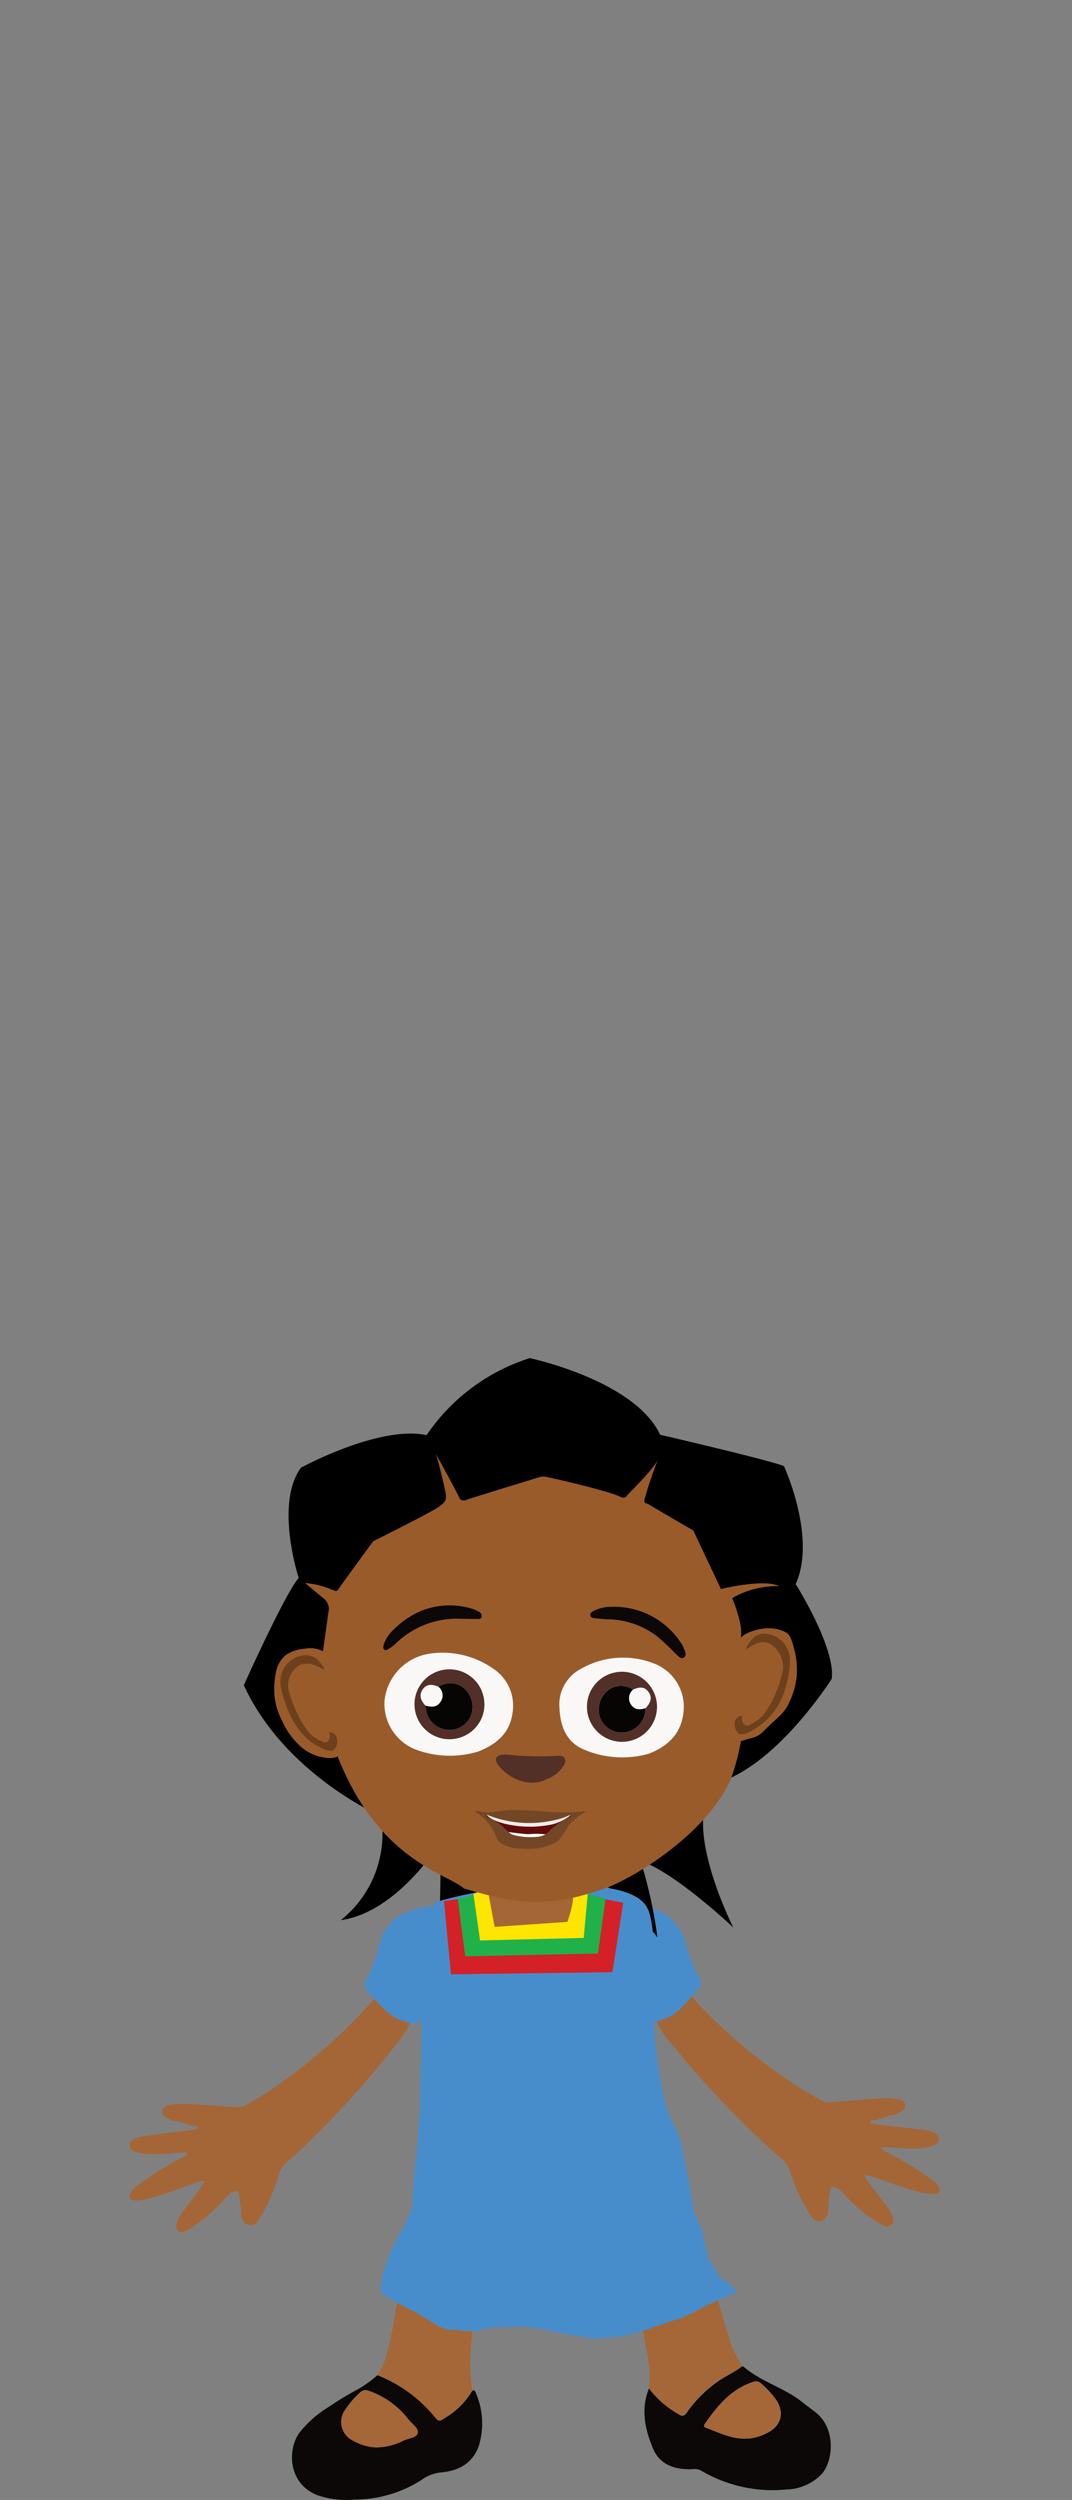 <svg id="Layer_3" data-name="Layer 3" xmlns="http://www.w3.org/2000/svg" xmlns:xlink="http://www.w3.org/1999/xlink" viewBox="0 0 595.28 1387.94"><rect x="0" y="0" width="595.28" height="1387.94" fill="#808080" stroke="none"/><defs><style>.cls-1{fill:#faf8f7;}.cls-2{fill:#0c0807;}.cls-3{fill:#a56737;}.cls-4{fill:#a46636;}.cls-5{fill:#488dcb;}.cls-6{fill:#d42027;}.cls-7{fill:#21b14b;}.cls-8{fill:#fde500;}.cls-9{fill:#9a5b2a;}.cls-10{fill:#6c401d;}.cls-11{clip-path:url(#clip-path);}.cls-12{fill:#522f27;}.cls-13{fill:#060504;}.cls-14{clip-path:url(#clip-path-2);}.cls-15{fill:#600b0c;}.cls-16{fill:#f2ecec;}.cls-17{fill:#fff;}.cls-18{fill:#734725;}</style><clipPath id="clip-path"><path id="_Clipping_Path_" data-name="&lt;Clipping Path&gt;" class="cls-1" d="M265.69,972.38a54.2,54.2,0,0,1-34.1-.79,27.3,27.3,0,0,1-18.08-27.29A29.49,29.49,0,0,1,238,918.18a48.86,48.86,0,0,1,35.41,7.91,24.7,24.7,0,0,1,11.33,24C283.51,960.53,277.77,967.59,265.69,972.38Z"/></clipPath><clipPath id="clip-path-2"><path id="_Clipping_Path_2" data-name="&lt;Clipping Path&gt;" class="cls-1" d="M360.49,973.56a54.26,54.26,0,0,1-35.94-2.11c-10.19-4.18-13.4-13.09-13.88-23.2a22.29,22.29,0,0,1,11.81-21.68,47.1,47.1,0,0,1,40.34-3.16A25.81,25.81,0,0,1,379.73,947C379.61,959.44,373.88,968.2,360.49,973.56Z"/></clipPath></defs><title>Akili-landing_and_jumping-2</title><g id="character"><path class="cls-2" d="M262.25,1327.28c1.28-.67,1.68.46,2,1.32a42.54,42.54,0,0,1,1.84,28.63c-3.21,10.07-11,14.4-20.79,15.37a22.21,22.21,0,0,0-10.92,4,68.51,68.51,0,0,1-37.4,11.1,48.67,48.67,0,0,1-20.9-2.47c-16.23-6.57-16.56-25.3-9.78-34.68A62.1,62.1,0,0,1,183,1336a149.56,149.56,0,0,1,14.8-9,64.73,64.73,0,0,0,11.79-8.33,78.36,78.36,0,0,1,31.07,22.22c3.05,3.74,3.14,3.83,7,1.16A41.84,41.84,0,0,0,262.25,1327.28Zm-53.37,31.49a33.64,33.64,0,0,0,15.11-3.88c2.81-1.22,7.2-1.73,7.89-4.1s-3-5.15-5-7.48a46.84,46.84,0,0,0-22-15.94,4.24,4.24,0,0,0-4.52.52,45.06,45.06,0,0,0-8.34,9.52,11.48,11.48,0,0,0,1.79,16.15,11.18,11.18,0,0,0,2.25,1.41A28.43,28.43,0,0,0,208.88,1358.77Z"/><path class="cls-3" d="M262.25,1327.28a41.82,41.82,0,0,1-14.79,14.64c-3.76,2.82-3.86,2.73-7-1.16a78.39,78.39,0,0,0-31.08-22.22c4.67-6,5.81-13.28,7.54-20.37,2.25-9.23,6.94-45.06,9.08-54.32a159.8,159.8,0,0,0,21.3,1.68l19.6-.88c-1.19,13-5.43,52.47-5.66,65.59A92.59,92.59,0,0,0,262.25,1327.28Z"/><path class="cls-3" d="M208.88,1358.77a28.41,28.41,0,0,1-12.87-3.72,11.49,11.49,0,0,1-5.46-15.31,11.18,11.18,0,0,1,1.41-2.25,45.44,45.44,0,0,1,8.49-9.5,4.25,4.25,0,0,1,4.52-.53,46.7,46.7,0,0,1,22,16c2,2.32,5.79,4.76,5,7.47s-5.18,2.69-7.9,4.11A33.68,33.68,0,0,1,208.88,1358.77Z"/><path class="cls-2" d="M412.19,1313.74s.52,0,.67.16c9.37,8.15,21.62,11.42,31.43,18.78l8.41,6.46c11.7,8.89,10.15,27.38,3.37,34.64a28.15,28.15,0,0,1-19.27,8.34,78.31,78.31,0,0,1-47.49-10.49,7.78,7.78,0,0,0-4.64-.8c-9.4.45-18-2.16-21.89-11.09-4.57-10.71-7.12-22.21-2.39-33.75a54.28,54.28,0,0,0,16.6,14.45c1.77,1.24,3.05,1,4.32-.92a69.77,69.77,0,0,1,21.18-19.84A84.49,84.49,0,0,0,412.19,1313.74Zm1,40.18a25.67,25.67,0,0,0,12-2.76c7.53-3.36,11.13-10.29,6.07-18.5a54.08,54.08,0,0,0-8.51-9.37,4.23,4.23,0,0,0-4.63-.8c-12.15,4.08-19.48,13.54-26.63,23.25-.75,1.08-.45,1.76.66,2.17C398.85,1350.31,405.55,1353.8,413.15,1353.92Z"/><path class="cls-3" d="M412.19,1313.74a83.44,83.44,0,0,1-9.94,5.77,69.66,69.66,0,0,0-21.18,19.84c-1.34,1.92-2.48,2.06-4.33.92a54.24,54.24,0,0,1-16.59-14.45c1.71-10.48-1.28-20.46-2.83-30.73-1.05-5.93-9.26-41-10.1-46.93a122.67,122.67,0,0,0,42.58-3.43c3.18,10.32,13.14,50.09,17.48,60.08C408.84,1308.07,410.67,1310.65,412.19,1313.74Z"/><path class="cls-3" d="M413.15,1353.92c-7.53-.07-14.28-3.49-21.16-6.06-1.11-.41-1.5-1-.66-2.17,6.9-9.88,14.41-19.22,26.63-23.25a4.25,4.25,0,0,1,4.63.8,54.08,54.08,0,0,1,8.51,9.37c5.06,8.21,1.29,15-6.07,18.5A25.56,25.56,0,0,1,413.15,1353.92Z"/><path class="cls-4" d="M518.89,1211.15a186.14,186.14,0,0,0-29.15-17.62c-.63-.32-.49-1.38.2-1.41,7-.38,21.1,2.78,29.6-1.65a3.52,3.52,0,0,0,1.79-3.42c-.2-2.53-3.68-3.6-6.45-4.35l-28.3-3.34c-2.11-.46-3.43-.2-3.36-1.44s2.32-.47,3.19-.75a71.19,71.19,0,0,1,11.1-3.31,21.35,21.35,0,0,0,4.51-2.73,3.36,3.36,0,0,0-.62-4.72,3.41,3.41,0,0,0-1.21-.59,37.92,37.92,0,0,0-13.55-.75c-7,.49-14.11,1.2-21.05,1.67-3.67.22-6.55,1-10.07-1-4.36-2.54-10.47-5.84-14.63-8.71a298.32,298.32,0,0,1-54.18-45.64c-3.44-3.73-7.32-9-12.34-8.2a10.59,10.59,0,0,0-4.94,2.43,14.21,14.21,0,0,0-5.55,9.81c-.75,8.37,5.67,15.2,11.31,22.09a538.18,538.18,0,0,0,53.46,56.35c3.41,3.34,7.92,5.73,9.6,10.22a100.38,100.38,0,0,0,12.72,27.1,4.67,4.67,0,0,0,6.39,1.14,7.32,7.32,0,0,0,2.64-6.11,77,77,0,0,1,1.12-11.24c1.29-2.48,5.66.84,7.89,3.44a76.62,76.62,0,0,0,17,14.47c3.06,2,6.88,4.83,9.29,2,1.4-1.43.31-4.51-.49-6.43a48.3,48.3,0,0,0-4.59-6.57A169.14,169.14,0,0,1,479.91,1208c.19-1.71,9.54,2.43,21.65,6.3.81.26,18.33,6.39,20.1,2.52C522.39,1215.24,520.35,1212.34,518.89,1211.15Z"/><path class="cls-5" d="M338,1095.51a17.59,17.59,0,0,0,3.64,5c3,3-.4,1.93,3.39,4.75a47.49,47.49,0,0,1,12.22,14.1,8,8,0,0,0,2.47,3,8.26,8.26,0,0,0,3.83.1,28.24,28.24,0,0,0,15.85-8.84c2.71-2.76,5-5.71,7.58-8.59a5.92,5.92,0,0,0,2.12-4.6,17.08,17.08,0,0,0-1.76-4.29A74.12,74.12,0,0,1,381,1079.6a28,28,0,0,0-9.71-15.45,30.26,30.26,0,0,0-11.77-5.2c-5.13-1.27-2.56-.73-7.76.38a19.54,19.54,0,0,0-12.75,8.78,31.91,31.91,0,0,0-2.89,8.49,28.69,28.69,0,0,0-1.19,9.79A29.47,29.47,0,0,0,338,1095.51Z"/><path class="cls-4" d="M74.79,1214.56a184.6,184.6,0,0,1,28.87-18c.42-.48.45-1.42-.22-1.43-6.9-.39-21.16,2.91-29.66-1.14a3.55,3.55,0,0,1-1.86-3.43c.23-2.52,3.69-3.57,6.41-4.41l28.1-3.68c2.14-.5,3.42-.29,3.37-1.52s-2.32-.45-3.22-.72a75.49,75.49,0,0,0-11.15-3.09,19.65,19.65,0,0,1-4.55-2.68,3.33,3.33,0,0,1,.49-4.67,3.39,3.39,0,0,1,1.27-.64,37.39,37.39,0,0,1,13.53-1c6.94.42,14.07,1,21,1.41,3.63.18,6.54.86,10-1.21,4.35-2.58,10.4-6,14.52-9a297.35,297.35,0,0,0,53.62-46.73c3.34-3.81,7.17-9.16,12.17-8.41a10.57,10.57,0,0,1,5.08,2.41,14.12,14.12,0,0,1,5.74,9.72c.79,8.27-5.5,15.27-11,22.08a536.71,536.71,0,0,1-52.56,57.27c-3.46,3.25-7.82,5.83-9.42,10.31A102,102,0,0,1,143,1233.43a4.68,4.68,0,0,1-6.34,1.24,7.41,7.41,0,0,1-2.76-6.09,78.2,78.2,0,0,0-1.41-11.31c-1.38-2.5-5.56.8-7.85,3.54a78.24,78.24,0,0,1-16.72,14.78c-3,2.37-6.75,5.12-9.34,2.52-1.33-1.51-.33-4.54.49-6.37a48.92,48.92,0,0,1,4.5-6.63,162.13,162.13,0,0,0,10-13.91c-.2-1.7-9.45,2.53-21.54,6.65-.7,0-18,6.45-20,2.63C71.36,1218.74,73.25,1215.93,74.79,1214.56Z"/><path class="cls-5" d="M261.71,1094.71a18.05,18.05,0,0,1-3.54,5.15c-2.81,3.2-7.57,3.16-11.33,6a48.34,48.34,0,0,0-12,14.31,7.94,7.94,0,0,1-2.52,2.88,7.85,7.85,0,0,1-3.85.19,27.86,27.86,0,0,1-15.95-8.59c-2.95-2.57-5.11-5.6-7.75-8.47a5.74,5.74,0,0,1-2.17-4.56,17,17,0,0,1,1.62-4.24,74.89,74.89,0,0,0,6-16.62,28.53,28.53,0,0,1,9.49-15.62,31.83,31.83,0,0,1,11.67-5.4,35.26,35.26,0,0,1,16-1,19.28,19.28,0,0,1,12.88,8.55,31.75,31.75,0,0,1,3.09,8.36,29.47,29.47,0,0,1,1.34,9.78A28.67,28.67,0,0,1,261.71,1094.71Z"/><path d="M286.74,1032.1s-32.84,24.09-43.26,45.53c0,0,2.11-41.92.53-53.92,0,0-23.75,38.14-54.76,42.32a61.29,61.29,0,0,0,22.38-57.66s-53.48-23.19-76.23-72.77c0,0,22.8-50.81,30.47-59.55,0,0-13.46-41.22,1.28-61.22,0,0,43.62-23.76,69.73-18.05A108.81,108.81,0,0,1,294.2,754s58.24,12.32,72.37,42.55c0,0,60.06,13.91,68.74,17.4,0,0,18.28,39.43,6.54,65.51,0,0,22.26,35.31,20,52.59,0,0-27.27,43.29-58.52,56s3.9,82.12,3.9,82.12-32-30.43-51.46-37a262.23,262.23,0,0,1,9.3,42.45S327.47,1023.47,286.74,1032.1Z"/><path class="cls-5" d="M215.15,1275.51c4.21,2.43,8.42,4.52,12.58,6.71s8.47,4.8,12.55,7.29a28.77,28.77,0,0,0,8.54,3.93,11.58,11.58,0,0,0,2.94.08,11.87,11.87,0,0,1,2.23,0,29.72,29.72,0,0,0,12.49.15,46.78,46.78,0,0,1,12-1.69,86.66,86.66,0,0,1,16.34.26l3.29.39c5.59.92,11.14,2.22,16.76,3.26,4.66.86,9.32,1.63,14,2.31a10.25,10.25,0,0,0,4.27.12c3.74-.81,7.58-.62,11.37-1.16a118.79,118.79,0,0,0,18.08-5c4.46-1.49,8.95-3.27,13.91-4.58a71.89,71.89,0,0,0,12-5.68c4.05-2,8.15-4.08,12.38-5.78,2-.86,4-2,6.11-2.73,1.3-.46,2.3-.6,1.58-2.13a24.46,24.46,0,0,0-5.52-4.44,36.45,36.45,0,0,1-3.13-2.19,17.59,17.59,0,0,1-2.14-3.21c-1-1.68-1.86-3.52-3-5.14-1.92-2.71-2.65-9.64-4.12-12.56-1-1.9.56-2.46-.5-4.33a21.5,21.5,0,0,1-1.5-4.17c-.6-1.85-1.38-1.09-1.34-3,.21-1.66-1.74-1.56-2-3.23-.55-4.08-1.18-8.18-1.86-12.24q-2.13-12.39-4.89-24.62c-2.9-13.47-3.34-7.35-7.86-20.5-6.73-18.85-9.07-68.35-9.07-68.35s4.19-35.5-3.18-45.63c-8-11-34.79-11.69-59.83-10.85a238.6,238.6,0,0,0-56.05,9c-6.59,2.06-8.3,57.19-8.5,68.32s-.28,37.9-1.3,53.44c-.77,11.93-2.17,23.83-3.24,35.76-.47,4-.37,8.23-.71,12.21a13.16,13.16,0,0,1-1.46,3.62,60.36,60.36,0,0,1-6.62,12.94s-9,16.82-9.6,30.11Z"/><polygon class="cls-6" points="346.06 1056.39 332.66 1053.78 254.16 1054.41 246.54 1055.44 250.44 1096.1 340.06 1094.93 346.06 1056.39"/><path class="cls-7" d="M336.3,1054.12l-10.55-2.83-62.71.48a42.8,42.8,0,0,0-4.45,1.45l-4.4.89,4.16,32,73.67-1.54Z"/><polygon class="cls-8" points="326.38 1051.41 312.27 1047.86 270.54 1048.84 262.87 1051.45 266.58 1077.3 324.13 1075.91 326.38 1051.41"/><path class="cls-4" d="M274.67,1069.77,271,1050a11.86,11.86,0,0,0,8.69-6.82c2.09-5.71,4.86-12.88,19.43-12.87s10.78,6.37,11.55,9a57.12,57.12,0,0,1,1.32,6.58,5.81,5.81,0,0,0,5,4.87c3.58.86-1.92,16.23-1.92,16.23Z"/><path class="cls-9" d="M179.05,918.9,182.66,893a8.23,8.23,0,0,0-2.37-5.13c-2.08-1.61-10.84-9-10.84-9a46.84,46.84,0,0,1,15.29,3.91c1.48.18,1.94,1.42,3.39-.79s19.08-26.3,19.08-26.3,31.6-15.76,35.84-18.72,5.31-3.86,4.2-9.19S243,809.55,242,807.11c0,0,11.8,21.37,13,24.29s4.63,1.1,5.31.82,39-12.07,39-12.07a8.45,8.45,0,0,1,5,0c3.7.71,35,7.92,40.41,11,2,.63,2.86.12,3.44-.8s14.21-14,17.2-19.92a194.31,194.31,0,0,0-7.31,21.5c-1,3.21,1.39,2.56,2.1,3.18S385,849.7,385,849.7l15.32,32.49s23.94-5.85,32.35-1.61a50.3,50.3,0,0,0-26.06,6.65s6,14.38,4.83,20.72c5.38,40.13,0,65.08-6.08,80.91-12.85,27.34-47.56,50.73-68.43,59.23-31.78,11-47.34,9.86-79.23.39-10-8.68-47-15.27-70-72.74Z"/><path class="cls-9" d="M180.38,975.76a12.38,12.38,0,0,0,6.53-.3c1.72-1.06,2.59-3.53,3.51-5.19,4-8.19,2.23-18,.47-26.86l-1.64-8.14a48.19,48.19,0,0,0-3.05-10.65,16.54,16.54,0,0,0-7.51-8.21,15.59,15.59,0,0,0-9.43-1.08A21.74,21.74,0,0,0,158.49,919a16,16,0,0,0-5.06,8.48,46.48,46.48,0,0,0-.94,14.69,40.19,40.19,0,0,0,4.26,13.42,41.8,41.8,0,0,0,10.44,14.22A24.07,24.07,0,0,0,180.38,975.76Z"/><path class="cls-10" d="M169.45,923.81a11.54,11.54,0,0,1,4.45.36,30.44,30.44,0,0,1,6.07,3c.08-1.69-1.21-2.91-2.85-4.89a9.26,9.26,0,0,0-2.81-2.32,10.89,10.89,0,0,0-5.39-1,14.38,14.38,0,0,0-12.38,9.88c-2.06,5.42.12,11.59,2,17,4.56,13,11.31,20.18,18,23.63.25-.06,6.33,4.07,8.93,1.94a4.55,4.55,0,0,0,.8-1.06,6.84,6.84,0,0,0,.84-5.22,4.26,4.26,0,0,0-4.41-3.35,4.26,4.26,0,0,1-.85,5.14,3.2,3.2,0,0,1-1.74.41,19.86,19.86,0,0,1-3.73-1.76,14.83,14.83,0,0,1-6.34-5.81,45.12,45.12,0,0,1-3.67-6,63.9,63.9,0,0,1-6-15.08,13,13,0,0,1,6.18-14.34A7.53,7.53,0,0,1,169.45,923.81Z"/><path class="cls-9" d="M416.35,965.2c-2.11.49-5.23,1.92-6.44,1.24a12.18,12.18,0,0,1-3.66-5.22c-4.31-8-3-17.78-1.57-26.77l1.28-8.21a48.92,48.92,0,0,1,2.59-10.79c1.43-3.43,2.11-6.52,5.43-8.21A27.89,27.89,0,0,1,426.33,904a19.76,19.76,0,0,1,10.6,2.55c2.78,2.19,3.44,7.06,4.45,10.45a45.18,45.18,0,0,1,.94,14.34,42.18,42.18,0,0,1-4.08,13.8c-2.3,5.69-6.72,8.65-11.18,13S421.62,964,416.35,965.2Z"/><path class="cls-10" d="M424.74,911.77a11.15,11.15,0,0,0-4.26.47,28.87,28.87,0,0,0-5.94,3.39c-.38-1.62,1.06-3,2.6-5a9.69,9.69,0,0,1,2.42-2.36,10.29,10.29,0,0,1,5.3-1.24,14.39,14.39,0,0,1,12.8,9.34c2.25,5.33.33,14.52-1.35,20.07A37.86,37.86,0,0,1,418.82,960c-.33.07-6.16,4.32-8.81,2.31a4.16,4.16,0,0,1-.85-1,7.11,7.11,0,0,1-1.2-5.14,4.25,4.25,0,0,1,4.46-3.53,4.26,4.26,0,0,0,1.19,5.1,3.54,3.54,0,0,0,1.73.29,19.34,19.34,0,0,0,3.67-1.9,21,21,0,0,0,7.07-7.16,41.72,41.72,0,0,0,3.42-6.13,66.65,66.65,0,0,0,5.17-15.32,15,15,0,0,0-7.55-15.11A7.88,7.88,0,0,0,424.74,911.77Z"/><path id="_Clipping_Path_3" data-name="&lt;Clipping Path&gt;" class="cls-1" d="M265.69,972.38a54.2,54.2,0,0,1-34.1-.79,27.3,27.3,0,0,1-18.08-27.29A29.49,29.49,0,0,1,238,918.18a48.86,48.86,0,0,1,35.41,7.91,24.7,24.7,0,0,1,11.33,24C283.51,960.53,277.77,967.59,265.69,972.38Z"/><g class="cls-11"><path class="cls-12" d="M256.91,964.16a19.41,19.41,0,1,1,10.65-25.29l0,.08a19.27,19.27,0,0,1-10.53,25.15Zm-20.42-17.65.4,1.74a13.29,13.29,0,0,0,10.8,12,12.75,12.75,0,0,0,14-8.3,13.73,13.73,0,0,0-5.51-15.75,12.07,12.07,0,0,0-12.73.3c-4-1.78-6.74-1.36-8.68,1.37s-1.41,5.4,1.54,8.69Z"/><path class="cls-13" d="M243.46,936.49a12.07,12.07,0,0,1,12.73-.3,13.73,13.73,0,0,1,5.51,15.75,12.75,12.75,0,0,1-14,8.3,13.28,13.28,0,0,1-11.11-11.83l-.4-1.74c3.08,1,6.07,1.29,8.28-1.94A6.11,6.11,0,0,0,243.46,936.49Z"/><path class="cls-1" d="M243.46,936.49a6.12,6.12,0,0,1,1.06,8.49c-2.08,3.07-5.07,2.8-8.29,1.94-2.95-3.29-3.45-6-1.54-8.69S239.44,934.63,243.46,936.49Z"/></g><path id="_Clipping_Path_4" data-name="&lt;Clipping Path&gt;" class="cls-1" d="M360.49,973.56a54.26,54.26,0,0,1-35.94-2.11c-10.19-4.18-13.4-13.09-13.88-23.2a22.29,22.29,0,0,1,11.81-21.68,47.1,47.1,0,0,1,40.34-3.16A25.81,25.81,0,0,1,379.73,947C379.61,959.44,373.88,968.2,360.49,973.56Z"/><g class="cls-14"><path class="cls-12" d="M327.43,940.07a19.45,19.45,0,1,1,10.43,25.45l-.14-.06A19.49,19.49,0,0,1,327.43,940.07Zm32.67-.63c-1.94-2.91-4.59-3.21-8.53-1.37a12.07,12.07,0,0,0-12.7-.49,13.68,13.68,0,0,0-5.74,15.67A12.76,12.76,0,0,0,347,961.77,13.31,13.31,0,0,0,358.32,950l.26-1.72C361.45,944.85,362,942.15,360.1,939.44Z"/><path class="cls-13" d="M351.57,938.07a12.07,12.07,0,0,0-12.7-.49,13.68,13.68,0,0,0-5.74,15.67A12.76,12.76,0,0,0,347,961.77,13.31,13.31,0,0,0,358.32,950l.26-1.72c-3.09,1-6.07,1.16-8.15-1.94A6.16,6.16,0,0,1,351.57,938.07Z"/><path class="cls-1" d="M351.57,938.07a6.16,6.16,0,0,0-1.14,8.26c2.08,3.1,5.06,2.93,8.15,1.94,3-3.28,3.54-6,1.68-8.69S355.51,936.23,351.57,938.07Z"/></g><path class="cls-15" d="M270.65,1009s-2.12-2.17,1-.8a62.54,62.54,0,0,0,39,1.88,37.61,37.61,0,0,0,5.79-2.14c.58-.14.79.38-.1.9a40.58,40.58,0,0,0-10.9,7.39,9.74,9.74,0,0,1-6.8,3.46,37.06,37.06,0,0,1-13.94-1.11C279.82,1016.28,279.85,1012.69,270.65,1009Z"/><path class="cls-16" d="M270,1007s.74,3.14,10.75,5.62a59.82,59.82,0,0,0,26.26.16,27.59,27.59,0,0,0,9.88-5Z"/><path class="cls-17" d="M282.51,1017.14s9,1.21,11.07,1.17a46.31,46.31,0,0,1,12.66.54C308.94,1020.1,286.79,1025.36,282.51,1017.14Z"/><path class="cls-18" d="M297.53,1005.29c-3.45-.16-10.14-.39-13.58-.33a55.92,55.92,0,0,0-7.53.7,45.51,45.51,0,0,1-5.34.51,10.49,10.49,0,0,1-2.31-.16l-4.55-.78a.35.35,0,0,0-.41.26.35.35,0,0,0,.16.37,27.68,27.68,0,0,1,11.2,13.16,11.5,11.5,0,0,0,1.64,3.12,6.27,6.27,0,0,0,1.77,1.38,19.39,19.39,0,0,0,10,2.73,65.54,65.54,0,0,0,9.4,0,31.23,31.23,0,0,0,11.63-3.94c1-.63,2-2.7,2.87-3.59a45.57,45.57,0,0,0,3.18-5.12,36.33,36.33,0,0,1,10.15-8A145.14,145.14,0,0,1,297.53,1005.29Zm18.75,3.57a40.85,40.85,0,0,0-10.9,7.4,9.76,9.76,0,0,1-6.8,3.46,36.86,36.86,0,0,1-13.94-1.12c-4.94-2.43-4.86-6-14.09-9.82,0,0-2.12-2.17,1-.8a62.54,62.54,0,0,0,39,1.88,37.61,37.61,0,0,0,5.79-2.14C317,1007.78,317.21,1008.34,316.28,1008.86Z"/><path class="cls-12" d="M303.38,987.84c-10,4.95-21.43-.82-26.81-8-2.27-3-1.22-5.22,2.4-5.63a13.53,13.53,0,0,1,3.54,0,162.27,162.27,0,0,0,26.36.63c1.77-.11,3.78-.27,4.74,1.56s-.35,3.57-1.49,5.06A18.39,18.39,0,0,1,303.38,987.84Z"/><path class="cls-2" d="M234.17,894.21a42.28,42.28,0,0,1,29-.73,23.1,23.1,0,0,1,2.51,1.2,2.9,2.9,0,0,1,1.83,2.81c-.25,1.54-1.74,1.32-2.84,1.32-3.76,0-7.53-.08-11.31-.16a48.68,48.68,0,0,0-33.78,14,21,21,0,0,1-3.39,2.54c-.84.5-1.86,1.39-2.82.66s-.46-2-.22-3a19.19,19.19,0,0,1,5.45-8.13A48,48,0,0,1,234.17,894.21Z"/><path class="cls-2" d="M379.31,914.1c1,2.44,2.28,4.93.47,6.14s-3.48-1.24-5-2.51a137.71,137.71,0,0,0-10.06-9.41,46.51,46.51,0,0,0-27-9.31c-2.48-.12-5-.32-7.44-.58-1-.11-2.25-.3-2.5-1.55s.88-2,2-2.56a20.82,20.82,0,0,1,9.58-2.24A44.43,44.43,0,0,1,378,911.88,25.26,25.26,0,0,1,379.31,914.1Z"/></g></svg>